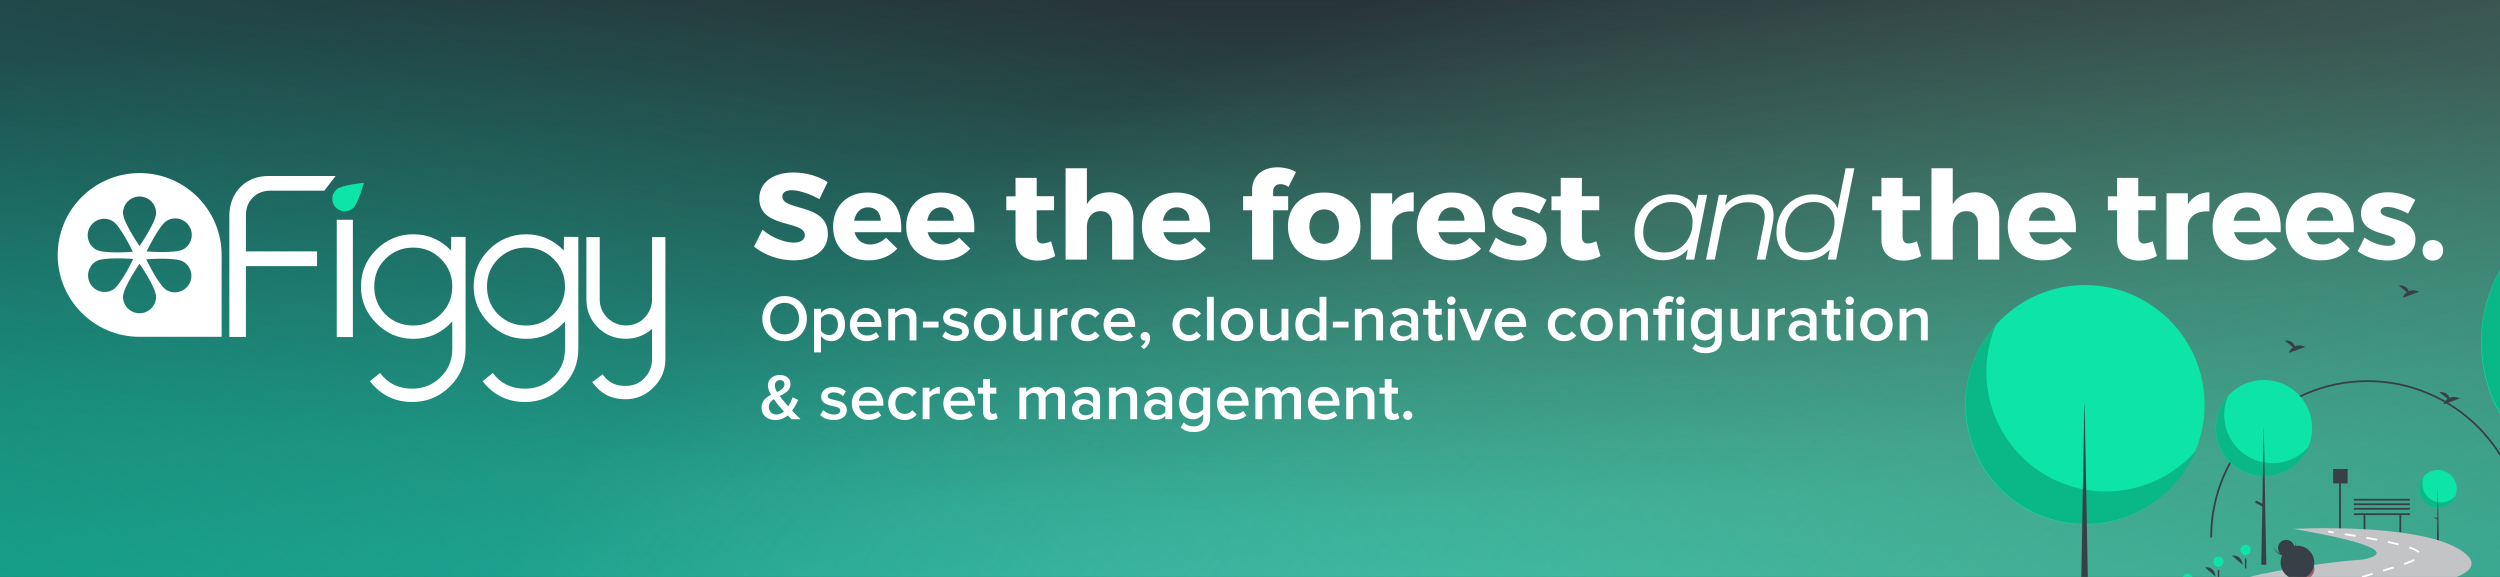 <svg width="1300" height="300" viewBox="0 0 1300 300" fill="none" xmlns="http://www.w3.org/2000/svg">
<rect x="0" y="0" width="1300" height="300" fill="#808080" stroke="none"/>
<g clip-path="url(#clip0)">
<rect width="1300" height="300" fill="white"/>
<g clip-path="url(#clip1)">
<path d="M1934.67 414.696H-635V-177.841H1934.67V414.696Z" fill="#282F35"/>
<path d="M1934.67 414.696H-635V-177.841H1934.67V414.696Z" fill="url(#paint0_radial)"/>
<path d="M1934.67 414.696H-635V-177.841H1934.67V414.696Z" fill="url(#paint1_radial)"/>
<path d="M1934.67 414.696H-635V-177.841H1934.67V414.696Z" fill="url(#paint2_radial)"/>
<path d="M1934.67 414.696H-635V-177.841H1934.67V414.696Z" fill="url(#paint3_radial)"/>
<path d="M1934.67 414.696H-635V-177.841H1934.67V414.696Z" fill="url(#paint4_radial)"/>
</g>
<g clip-path="url(#clip2)">
<path d="M1224.05 266.901H1253.18V267.841H1248.64V276.77H1247.7V267.841H1230V276.77H1229.06V267.841H1224.05V266.901Z" fill="#384047"/>
<path d="M1213.24 243.873H1220.76V251.392H1217.27V276.729H1216.33V251.392H1213.24V243.873Z" fill="#384047"/>
<path d="M1223.99 264.089H1253.13V265.029H1223.99V264.089Z" fill="#384047"/>
<path d="M1223.99 261.739H1253.13V262.679H1223.99V261.739Z" fill="#384047"/>
<path d="M1223.99 259.389H1253.13V260.329H1223.99V259.389Z" fill="#384047"/>
<path d="M1149.32 279.479H1150.26C1150.26 234.907 1186.52 198.646 1231.1 198.646C1275.67 198.646 1311.93 234.907 1311.93 279.479H1312.87C1312.87 234.389 1276.19 197.706 1231.1 197.706C1186 197.706 1149.32 234.389 1149.32 279.479Z" fill="#384047"/>
<path d="M1367.03 254.678C1324.59 254.678 1290.19 220.276 1290.19 177.839C1290.19 135.402 1324.59 101 1367.03 101C1409.47 101 1443.87 135.402 1443.87 177.839C1443.87 220.276 1409.47 254.678 1367.03 254.678Z" fill="#0DE5A8"/>
<path opacity="0.2" d="M1309.87 126.517C1302.71 143.282 1301.73 162.05 1307.13 179.467C1312.53 196.884 1323.94 211.814 1339.33 221.59C1354.72 231.366 1373.09 235.351 1391.15 232.832C1409.21 230.313 1425.78 221.455 1437.91 207.841C1433.53 218.084 1426.98 227.253 1418.7 234.712C1410.43 242.171 1400.63 247.742 1389.99 251.04C1379.35 254.337 1368.12 255.281 1357.08 253.808C1346.04 252.334 1335.45 248.477 1326.05 242.504C1316.64 236.532 1308.65 228.586 1302.62 219.218C1296.6 209.85 1292.68 199.284 1291.14 188.251C1289.6 177.218 1290.48 165.982 1293.71 155.322C1296.95 144.663 1302.46 134.834 1309.87 126.517V126.517Z" fill="black"/>
<path d="M1084.19 272.63C1049.84 272.63 1022 244.786 1022 210.439C1022 176.091 1049.84 148.247 1084.19 148.247C1118.54 148.247 1146.38 176.091 1146.38 210.439C1146.38 244.786 1118.54 272.63 1084.19 272.63Z" fill="#0DE5A8"/>
<path opacity="0.2" d="M1037.93 168.9C1032.13 182.469 1031.34 197.66 1035.71 211.756C1040.08 225.853 1049.31 237.937 1061.77 245.849C1074.23 253.762 1089.09 256.987 1103.71 254.948C1118.33 252.91 1131.74 245.74 1141.56 234.721C1138.01 243.012 1132.71 250.433 1126.01 256.47C1119.32 262.507 1111.39 267.016 1102.78 269.685C1094.16 272.354 1085.08 273.118 1076.14 271.925C1067.2 270.732 1058.63 267.611 1051.02 262.777C1043.41 257.943 1036.94 251.512 1032.06 243.93C1027.18 236.347 1024.01 227.795 1022.77 218.865C1021.52 209.936 1022.23 200.842 1024.85 192.214C1027.47 183.587 1031.93 175.631 1037.93 168.9V168.9Z" fill="black"/>
<path d="M1084.02 210.438H1083.85L1080.77 386.761H1087.27L1084.02 210.438Z" fill="#384047"/>
<path d="M1267.71 263.992C1262.31 263.992 1257.92 259.609 1257.92 254.202C1257.92 248.795 1262.31 244.412 1267.71 244.412C1273.12 244.412 1277.5 248.795 1277.5 254.202C1277.5 259.609 1273.12 263.992 1267.71 263.992Z" fill="#0DE5A8"/>
<path opacity="0.2" d="M1260.43 247.663C1259.52 249.799 1259.39 252.19 1260.08 254.409C1260.77 256.629 1262.22 258.531 1264.18 259.777C1266.14 261.022 1268.48 261.53 1270.78 261.209C1273.09 260.888 1275.2 259.759 1276.74 258.025C1276.19 259.33 1275.35 260.498 1274.3 261.448C1273.24 262.399 1271.99 263.109 1270.64 263.529C1269.28 263.949 1267.85 264.069 1266.44 263.881C1265.04 263.694 1263.69 263.202 1262.49 262.441C1261.29 261.68 1260.27 260.668 1259.51 259.474C1258.74 258.281 1258.24 256.934 1258.04 255.529C1257.85 254.123 1257.96 252.691 1258.37 251.333C1258.78 249.975 1259.49 248.723 1260.43 247.663V247.663Z" fill="black"/>
<path d="M1267.69 254.202H1267.66L1267.17 281.959H1268.2L1267.69 254.202Z" fill="#384047"/>
<path d="M1265.9 269.321L1266.13 268.893L1267.75 269.745L1267.52 270.173L1265.9 269.321Z" fill="#384047"/>
<path d="M1177.24 247.712C1163.4 247.712 1152.18 236.49 1152.18 222.647C1152.18 208.805 1163.4 197.583 1177.24 197.583C1191.09 197.583 1202.31 208.805 1202.31 222.647C1202.31 236.49 1191.09 247.712 1177.24 247.712Z" fill="#0DE5A8"/>
<path opacity="0.2" d="M1158.6 205.906C1156.26 211.375 1155.94 217.497 1157.71 223.178C1159.47 228.859 1163.19 233.73 1168.21 236.918C1173.23 240.107 1179.22 241.407 1185.11 240.585C1191 239.764 1196.41 236.874 1200.36 232.434C1198.94 235.775 1196.8 238.766 1194.1 241.199C1191.4 243.632 1188.21 245.449 1184.73 246.525C1181.26 247.6 1177.6 247.908 1174 247.428C1170.4 246.947 1166.94 245.689 1163.88 243.741C1160.81 241.792 1158.2 239.201 1156.24 236.145C1154.27 233.089 1152.99 229.642 1152.49 226.043C1151.99 222.445 1152.27 218.78 1153.33 215.303C1154.38 211.825 1156.18 208.619 1158.6 205.906V205.906Z" fill="black"/>
<path d="M1177.18 222.647H1177.11L1175.87 293.709H1178.48L1177.18 222.647Z" fill="#384047"/>
<path d="M1172.61 261.354L1173.19 260.257L1177.33 262.439L1176.75 263.535L1172.61 261.354Z" fill="#384047"/>
<path d="M1152.08 299.803C1152.08 299.803 1151.82 294.402 1146.54 295.03Z" fill="#384047"/>
<path d="M1153.58 294.663C1152.11 294.663 1150.93 293.479 1150.93 292.019C1150.93 290.558 1152.11 289.374 1153.58 289.374C1155.04 289.374 1156.22 290.558 1156.22 292.019C1156.22 293.479 1155.04 294.663 1153.58 294.663Z" fill="#0DE5A8"/>
<path d="M1153.26 296.472H1154.01V301.698H1153.26V296.472Z" fill="#384047"/>
<path d="M1137.6 303.593C1136.14 303.593 1134.95 302.409 1134.95 300.948C1134.95 299.487 1136.14 298.303 1137.6 298.303C1139.06 298.303 1140.24 299.487 1140.24 300.948C1140.24 302.409 1139.06 303.593 1137.6 303.593Z" fill="#0DE5A8"/>
<path d="M1166.18 293.694C1166.18 293.694 1165.92 288.293 1160.64 288.92Z" fill="#384047"/>
<path d="M1167.67 288.554C1166.21 288.554 1165.03 287.37 1165.03 285.909C1165.03 284.448 1166.21 283.264 1167.67 283.264C1169.14 283.264 1170.32 284.448 1170.32 285.909C1170.32 287.37 1169.14 288.554 1167.67 288.554Z" fill="#0DE5A8"/>
<path d="M1167.36 290.363H1168.1V295.588H1167.36V290.363Z" fill="#384047"/>
<path d="M1385.28 397.44C1385.28 397.44 1237.24 358.433 1238.65 318.486C1241.24 307.442 1259.1 304.622 1259.1 304.622C1259.1 304.622 1301.39 298.983 1278.37 285.354C1255.34 271.725 1192.36 275.015 1192.36 275.015C1192.36 275.015 1257.22 285.354 1228.55 290.994C1205.52 292.403 1175.91 298.513 1175.91 298.513C1175.91 298.513 1115.76 311.202 1107.3 342.22C1098.84 373.237 1105.89 397.205 1105.89 397.205L1385.28 397.44Z" fill="#C2C4C6"/>
<path d="M1217.13 392.509L1217.71 391.75C1216.17 390.585 1214.65 389.413 1213.2 388.266L1212.61 389.013C1214.07 390.164 1215.59 391.34 1217.13 392.509ZM1208.17 385.414L1208.78 384.681C1207.29 383.444 1205.83 382.2 1204.45 380.985L1203.82 381.701C1205.21 382.921 1206.67 384.171 1208.17 385.414V385.414ZM1199.58 377.857L1200.23 377.162C1198.81 375.829 1197.44 374.494 1196.16 373.194L1195.48 373.863C1196.77 375.171 1198.15 376.515 1199.58 377.857V377.857ZM1191.55 369.694L1192.26 369.058C1190.96 367.603 1189.72 366.146 1188.59 364.728L1187.85 365.321C1188.99 366.754 1190.23 368.225 1191.55 369.694V369.694ZM1184.43 360.709L1185.22 360.172C1184.11 358.55 1183.11 356.93 1182.25 355.358L1181.41 355.817C1182.29 357.415 1183.31 359.061 1184.43 360.709ZM1178.96 350.607L1179.84 350.259C1179.15 348.516 1178.61 346.717 1178.22 344.882L1177.29 345.074C1177.69 346.962 1178.24 348.813 1178.96 350.607V350.607ZM1177.68 339.322C1177.71 337.471 1177.97 335.63 1178.45 333.842L1177.53 333.594C1177.03 335.458 1176.76 337.376 1176.73 339.306L1177.68 339.322ZM1180.53 328.701C1181.44 327.067 1182.5 325.526 1183.7 324.099L1182.97 323.488C1181.73 324.963 1180.63 326.555 1179.7 328.243L1180.53 328.701ZM1187.64 320.079C1189.05 318.833 1190.54 317.664 1192.08 316.58L1191.53 315.802C1189.96 316.907 1188.45 318.097 1187.01 319.367L1187.64 320.079ZM1196.85 313.515C1198.41 312.599 1200.09 311.685 1201.85 310.799L1201.42 309.949C1199.64 310.844 1197.95 311.768 1196.37 312.694L1196.85 313.515ZM1206.99 308.365C1208.65 307.628 1210.42 306.887 1212.24 306.161L1211.89 305.276C1210.05 306.006 1208.28 306.753 1206.61 307.494L1206.99 308.365ZM1217.58 304.136C1219.28 303.521 1221.09 302.89 1222.98 302.259L1222.67 301.356C1220.79 301.989 1218.96 302.623 1217.26 303.241L1217.58 304.136ZM1228.41 300.495C1230.07 299.971 1231.86 299.42 1233.87 298.81L1233.6 297.898C1231.58 298.51 1229.79 299.062 1228.12 299.586L1228.41 300.495ZM1239.35 297.165C1241.28 296.588 1243.12 296.038 1244.84 295.508L1244.56 294.598C1242.84 295.127 1241 295.677 1239.08 296.252L1239.35 297.165ZM1250.3 293.742C1252.13 293.137 1253.92 292.416 1255.66 291.583L1255.23 290.732C1253.53 291.546 1251.78 292.251 1249.99 292.841L1250.3 293.742ZM1257.49 287.498L1258.17 286.831C1257.3 285.948 1255.58 285.085 1252.92 284.191L1252.62 285.095C1255.1 285.927 1256.74 286.737 1257.49 287.498L1257.49 287.498ZM1247.17 283.543L1247.4 282.619C1245.75 282.208 1243.87 281.779 1241.82 281.343L1241.62 282.275C1243.66 282.708 1245.53 283.135 1247.17 283.543V283.543ZM1236.04 281.153L1236.22 280.217C1234.46 279.882 1232.57 279.535 1230.6 279.185L1230.43 280.123C1232.4 280.472 1234.29 280.818 1236.04 281.153V281.153ZM1224.81 279.155L1224.97 278.216C1223.18 277.915 1221.3 277.607 1219.34 277.293L1219.19 278.233C1221.15 278.547 1223.02 278.855 1224.81 279.155Z" fill="white"/>
<path d="M1213.44 277.329L1213.59 276.388C1212.66 276.245 1211.72 276.1 1210.76 275.954L1210.62 276.895C1211.58 277.041 1212.52 277.186 1213.44 277.329Z" fill="white"/>
<path d="M1192.36 180.585L1188.04 177.125C1191.4 176.754 1192.78 178.587 1193.34 180.038C1195.97 178.948 1198.83 180.377 1198.83 180.377L1190.17 183.519C1190.61 182.353 1191.37 181.335 1192.36 180.585V180.585Z" fill="#384047"/>
<path d="M1272.73 207.373L1268.4 203.913C1271.76 203.542 1273.14 205.375 1273.71 206.826C1276.33 205.736 1279.19 207.165 1279.19 207.165L1270.54 210.307C1270.97 209.141 1271.73 208.123 1272.73 207.373V207.373Z" fill="#384047"/>
<path d="M1251.58 151.918L1247.25 148.457C1250.61 148.087 1251.99 149.92 1252.56 151.37C1255.19 150.28 1258.04 151.709 1258.04 151.709L1249.39 154.852C1249.82 153.685 1250.58 152.667 1251.58 151.918Z" fill="#384047"/>
<path d="M1198.09 301.197C1195.1 301.197 1192.68 298.774 1192.68 295.785C1192.68 292.795 1195.1 290.372 1198.09 290.372C1201.08 290.372 1203.51 292.795 1203.51 295.785C1203.51 298.774 1201.08 301.197 1198.09 301.197Z" fill="#9E616A"/>
<path d="M1199.34 298.699C1199.34 298.699 1199.97 305.569 1200.8 306.194C1201.63 306.818 1192.06 305.777 1192.06 305.777C1192.06 305.777 1195.39 300.781 1194.76 299.116C1194.14 297.45 1199.34 298.699 1199.34 298.699Z" fill="#9E616A"/>
<path d="M1194.66 301.266C1189.83 301.266 1185.92 297.351 1185.92 292.522C1185.92 287.693 1189.83 283.779 1194.66 283.779C1199.49 283.779 1203.4 287.693 1203.4 292.522C1203.4 297.351 1199.49 301.266 1194.66 301.266Z" fill="#384047"/>
<path d="M1189.2 288.145C1190.67 287.799 1191.96 286.899 1192.78 285.631C1193.61 284.364 1193.92 282.827 1193.64 281.339C1193.67 281.428 1193.69 281.518 1193.71 281.61C1194.07 283.13 1193.81 284.73 1192.99 286.057C1192.16 287.384 1190.85 288.331 1189.33 288.688C1187.81 289.045 1186.21 288.784 1184.88 287.962C1183.55 287.14 1182.6 285.825 1182.25 284.305C1182.22 284.213 1182.21 284.122 1182.19 284.03C1182.61 285.485 1183.57 286.725 1184.87 287.491C1186.18 288.257 1187.73 288.491 1189.2 288.145V288.145Z" fill="#384047"/>
<path d="M1188.84 289.284C1186.48 289.284 1184.56 287.369 1184.56 285.006C1184.56 282.642 1186.48 280.727 1188.84 280.727C1191.21 280.727 1193.12 282.642 1193.12 285.006C1193.12 287.369 1191.21 289.284 1188.84 289.284Z" fill="#384047"/>
</g>
<g clip-path="url(#clip3)">
<path fill-rule="evenodd" clip-rule="evenodd" d="M30 132.573C30 109.061 49.084 90 72.597 90C96.135 90 115.24 109.082 115.24 132.62V175.147H72.573C49.061 175.147 30 156.086 30 132.573ZM63.971 154.316C63.971 149.573 72.566 137.144 72.566 137.144C72.566 137.144 81.161 149.573 81.161 154.316C81.161 159.058 77.312 162.901 72.566 162.901C67.82 162.901 63.971 159.058 63.971 154.316ZM72.566 127.945C72.566 127.945 63.971 115.516 63.971 110.774C63.971 106.031 67.82 102.188 72.566 102.188C77.312 102.188 81.161 106.031 81.161 110.774C81.161 115.516 72.566 127.945 72.566 127.945ZM86.638 150.865C82.526 148.494 76.048 134.844 76.048 134.844C76.048 134.844 91.121 133.623 95.233 135.994C99.344 138.366 100.752 143.617 98.379 147.723C96.006 151.828 90.749 153.236 86.638 150.865ZM69.084 130.935C69.084 130.935 54.011 132.155 49.899 129.784C45.788 127.413 44.38 122.162 46.753 118.056C49.126 113.95 54.383 112.542 58.494 114.913C62.606 117.285 69.084 130.935 69.084 130.935ZM95.425 129.595C91.314 131.966 76.241 130.745 76.241 130.745C76.241 130.745 82.719 117.095 86.83 114.724C90.942 112.353 96.198 113.761 98.572 117.867C100.945 121.973 99.537 127.224 95.425 129.595ZM69.277 134.655C69.277 134.655 62.798 148.305 58.687 150.676C54.576 153.047 49.319 151.639 46.946 147.534C44.573 143.428 45.98 138.176 50.092 135.805C54.203 133.434 69.277 134.655 69.277 134.655Z" fill="white"/>
<path d="M307.951 198.679L313.368 194.651C316.056 198.679 319.962 200.692 325.085 200.692C329.285 200.692 332.645 199.308 335.165 196.539C337.769 193.771 339.071 190.498 339.071 186.723V170.991C335.207 174.431 330.671 176.151 325.463 176.151C319.668 176.151 314.796 174.179 310.848 170.236C306.901 166.292 304.927 161.426 304.927 155.637V123.292H311.856V155.637C311.856 159.412 313.2 162.643 315.888 165.328C318.66 167.929 321.852 169.229 325.463 169.229C329.411 169.229 332.645 167.887 335.165 165.202C337.769 162.433 339.071 159.245 339.071 155.637V123.292H346V186.723C346 192.512 343.942 197.42 339.826 201.448C335.795 205.559 330.881 207.614 325.085 207.614C317.862 207.614 312.15 204.636 307.951 198.679Z" fill="white"/>
<path d="M197.639 193.941C201.67 199.395 207.256 202.121 214.396 202.121C220.107 202.121 224.979 200.15 229.011 196.206C233.126 192.347 235.184 187.397 235.184 181.356V167.134C229.725 173.175 222.963 176.196 214.9 176.196C207.508 176.196 201.124 173.511 195.749 168.141C190.373 162.771 187.685 156.395 187.685 149.011C187.685 141.46 190.373 135.041 195.749 129.755C201.124 124.47 207.508 121.827 214.9 121.827C222.397 121.827 228.843 124.531 234.239 129.939C234.345 130.045 234.45 130.151 234.554 130.259L234.643 123.168L242.114 123.211V181.356C242.114 189.075 239.384 195.619 233.924 200.989C228.465 206.359 221.955 209.043 214.396 209.043C205.324 209.043 197.975 205.436 192.347 198.22L197.639 193.941ZM214.9 128.749C209.188 128.749 204.358 130.72 200.41 134.664C196.547 138.523 194.615 143.306 194.615 149.011C194.615 154.716 196.547 159.541 200.41 163.484C204.358 167.344 209.188 169.274 214.9 169.274C220.527 169.274 225.315 167.302 229.263 163.358C233.21 159.415 235.184 154.633 235.184 149.011C235.184 143.39 233.21 138.607 229.263 134.664C225.315 130.72 220.527 128.749 214.9 128.749Z" fill="white"/>
<path d="M256.259 193.941C260.291 199.395 265.877 202.121 273.016 202.121C278.728 202.121 283.599 200.15 287.631 196.206C291.747 192.347 293.805 187.397 293.805 181.356V167.134C288.345 173.175 281.584 176.196 273.52 176.196C266.129 176.196 259.745 173.511 254.369 168.141C248.994 162.771 246.306 156.395 246.306 149.011C246.306 141.46 248.994 135.041 254.369 129.755C259.745 124.47 266.129 121.827 273.52 121.827C281.017 121.827 287.464 124.531 292.86 129.939C292.965 130.045 293.07 130.151 293.175 130.259L293.264 123.168L300.734 123.211V181.356C300.734 189.075 298.005 195.619 292.545 200.989C287.085 206.359 280.576 209.043 273.016 209.043C263.945 209.043 256.595 205.436 250.968 198.22L256.259 193.941ZM273.52 128.749C267.808 128.749 262.979 130.72 259.031 134.664C255.167 138.523 253.235 143.306 253.235 149.011C253.235 154.716 255.167 159.541 259.031 163.484C262.979 167.344 267.808 169.274 273.52 169.274C279.148 169.274 283.935 167.302 287.883 163.358C291.831 159.415 293.805 154.633 293.805 149.011C293.805 143.39 291.831 138.607 287.883 134.664C283.935 130.72 279.148 128.749 273.52 128.749Z" fill="white"/>
<path d="M119.262 175.202V111.954C119.342 107.968 120.22 104.461 121.895 101.432C123.651 98.324 126.045 95.893 129.077 94.139C132.189 92.385 135.78 91.509 139.849 91.509H174.547L168.616 99.161H140.687C136.777 99.161 133.665 100.396 131.351 102.867C129.037 105.258 127.88 108.287 127.88 111.954V130.725H164.865V138.377H127.88V175.202H119.262Z" fill="white"/>
<path d="M175.102 98.427C177.85 96.123 189.23 95.055 189.23 95.055C189.23 95.055 186.201 106.064 183.453 108.368C180.704 110.672 176.607 110.313 174.301 107.569C171.995 104.824 172.353 100.73 175.102 98.427Z" fill="#0DE5A8"/>
<path d="M175.115 175.265V114.289H183.493V175.265H175.115Z" fill="white"/>
</g>
<path d="M407.988 177.408C414.788 177.408 419.582 172.444 419.582 165.678C419.582 158.912 414.788 153.948 407.988 153.948C401.188 153.948 396.394 158.912 396.394 165.678C396.394 172.444 401.188 177.408 407.988 177.408ZM407.988 173.872C403.398 173.872 400.474 170.336 400.474 165.678C400.474 160.986 403.398 157.484 407.988 157.484C412.544 157.484 415.502 160.986 415.502 165.678C415.502 170.336 412.544 173.872 407.988 173.872ZM432.15 177.408C436.4 177.408 439.426 174.178 439.426 168.772C439.426 163.366 436.4 160.17 432.15 160.17C430.008 160.17 428.104 161.19 426.88 162.822V160.578H423.31V183.256H426.88V174.722C428.206 176.49 430.076 177.408 432.15 177.408ZM431.096 174.246C429.43 174.246 427.662 173.226 426.88 172.036V165.542C427.662 164.318 429.43 163.332 431.096 163.332C433.918 163.332 435.72 165.61 435.72 168.772C435.72 171.968 433.918 174.246 431.096 174.246ZM450.548 177.408C453.166 177.408 455.58 176.592 457.212 175.028L455.58 172.682C454.424 173.838 452.52 174.484 450.922 174.484C447.828 174.484 445.958 172.444 445.686 169.962H458.368V169.112C458.368 163.944 455.206 160.17 450.276 160.17C445.414 160.17 441.946 164.012 441.946 168.772C441.946 173.974 445.618 177.408 450.548 177.408ZM454.9 167.446H445.652C445.822 165.44 447.216 163.094 450.276 163.094C453.506 163.094 454.832 165.508 454.9 167.446ZM476.546 177V165.44C476.546 162.074 474.778 160.17 471.242 160.17C468.658 160.17 466.55 161.53 465.462 162.822V160.578H461.892V177H465.462V165.542C466.278 164.42 467.842 163.332 469.678 163.332C471.684 163.332 472.976 164.182 472.976 166.732V177H476.546ZM488.051 170.302V167.242H479.891V170.302H488.051ZM496.986 177.408C501.406 177.408 503.82 175.198 503.82 172.308C503.82 165.78 493.892 167.956 493.892 165.032C493.892 163.876 495.082 163.026 496.952 163.026C498.992 163.026 500.828 163.876 501.814 164.998L503.31 162.482C501.814 161.156 499.706 160.17 496.918 160.17C492.77 160.17 490.458 162.482 490.458 165.168C490.458 171.458 500.386 169.146 500.386 172.376C500.386 173.668 499.298 174.586 497.156 174.586C495.014 174.586 492.736 173.464 491.58 172.274L489.948 174.858C491.648 176.524 494.198 177.408 496.986 177.408ZM514.826 177.408C520.096 177.408 523.292 173.498 523.292 168.772C523.292 164.08 520.096 160.17 514.826 160.17C509.624 160.17 506.394 164.08 506.394 168.772C506.394 173.498 509.624 177.408 514.826 177.408ZM514.826 174.246C511.8 174.246 510.1 171.696 510.1 168.772C510.1 165.882 511.8 163.332 514.826 163.332C517.886 163.332 519.586 165.882 519.586 168.772C519.586 171.696 517.886 174.246 514.826 174.246ZM541.558 177V160.578H537.988V172.104C537.138 173.226 535.574 174.246 533.772 174.246C531.766 174.246 530.474 173.464 530.474 170.914V160.578H526.904V172.206C526.904 175.572 528.638 177.408 532.174 177.408C534.758 177.408 536.798 176.15 537.988 174.824V177H541.558ZM549.765 177V165.814C550.479 164.658 552.485 163.638 553.981 163.638C554.423 163.638 554.797 163.672 555.103 163.74V160.204C552.961 160.204 550.989 161.428 549.765 162.992V160.578H546.195V177H549.765ZM565.462 177.408C568.658 177.408 570.596 176.048 571.752 174.484L569.406 172.308C568.488 173.566 567.23 174.246 565.632 174.246C562.64 174.246 560.668 171.968 560.668 168.772C560.668 165.576 562.64 163.332 565.632 163.332C567.23 163.332 568.488 163.978 569.406 165.27L571.752 163.094C570.596 161.53 568.658 160.17 565.462 160.17C560.464 160.17 556.962 163.808 556.962 168.772C556.962 173.77 560.464 177.408 565.462 177.408ZM582.464 177.408C585.082 177.408 587.496 176.592 589.128 175.028L587.496 172.682C586.34 173.838 584.436 174.484 582.838 174.484C579.744 174.484 577.874 172.444 577.602 169.962H590.284V169.112C590.284 163.944 587.122 160.17 582.192 160.17C577.33 160.17 573.862 164.012 573.862 168.772C573.862 173.974 577.534 177.408 582.464 177.408ZM586.816 167.446H577.568C577.738 165.44 579.132 163.094 582.192 163.094C585.422 163.094 586.748 165.508 586.816 167.446ZM598.062 175.708C598.062 173.736 596.804 172.614 595.41 172.614C594.152 172.614 593.098 173.668 593.098 174.96C593.098 176.218 593.982 177.102 595.138 177.102C595.342 177.102 595.614 177.034 595.716 177C595.478 178.156 594.356 179.55 593.268 180.196L594.866 181.522C596.736 180.196 598.062 178.054 598.062 175.708ZM618.188 177.408C621.384 177.408 623.322 176.048 624.478 174.484L622.132 172.308C621.214 173.566 619.956 174.246 618.358 174.246C615.366 174.246 613.394 171.968 613.394 168.772C613.394 165.576 615.366 163.332 618.358 163.332C619.956 163.332 621.214 163.978 622.132 165.27L624.478 163.094C623.322 161.53 621.384 160.17 618.188 160.17C613.19 160.17 609.688 163.808 609.688 168.772C609.688 173.77 613.19 177.408 618.188 177.408ZM631.179 177V154.322H627.609V177H631.179ZM643.222 177.408C648.492 177.408 651.688 173.498 651.688 168.772C651.688 164.08 648.492 160.17 643.222 160.17C638.02 160.17 634.79 164.08 634.79 168.772C634.79 173.498 638.02 177.408 643.222 177.408ZM643.222 174.246C640.196 174.246 638.496 171.696 638.496 168.772C638.496 165.882 640.196 163.332 643.222 163.332C646.282 163.332 647.982 165.882 647.982 168.772C647.982 171.696 646.282 174.246 643.222 174.246ZM669.954 177V160.578H666.384V172.104C665.534 173.226 663.97 174.246 662.168 174.246C660.162 174.246 658.87 173.464 658.87 170.914V160.578H655.3V172.206C655.3 175.572 657.034 177.408 660.57 177.408C663.154 177.408 665.194 176.15 666.384 174.824V177H669.954ZM689.721 177V154.322H686.151V162.856C684.825 161.122 682.921 160.17 680.881 160.17C676.631 160.17 673.571 163.502 673.571 168.806C673.571 174.212 676.665 177.408 680.881 177.408C682.989 177.408 684.893 176.388 686.151 174.756V177H689.721ZM681.901 174.246C679.079 174.246 677.277 171.968 677.277 168.806C677.277 165.61 679.079 163.332 681.901 163.332C683.601 163.332 685.335 164.318 686.151 165.542V172.07C685.335 173.294 683.601 174.246 681.901 174.246ZM701.215 170.302V167.242H693.055V170.302H701.215ZM719.195 177V165.44C719.195 162.074 717.427 160.17 713.891 160.17C711.307 160.17 709.199 161.53 708.111 162.822V160.578H704.541V177H708.111V165.542C708.927 164.42 710.491 163.332 712.327 163.332C714.333 163.332 715.625 164.182 715.625 166.732V177H719.195ZM737.432 177V166.12C737.432 161.7 734.236 160.17 730.598 160.17C727.98 160.17 725.6 161.02 723.696 162.822L725.158 165.304C726.586 163.91 728.184 163.23 730.02 163.23C732.298 163.23 733.862 164.386 733.862 166.29V168.738C732.672 167.344 730.768 166.63 728.558 166.63C725.872 166.63 722.846 168.194 722.846 171.968C722.846 175.606 725.872 177.408 728.558 177.408C730.734 177.408 732.638 176.626 733.862 175.232V177H737.432ZM729.952 174.96C727.946 174.96 726.45 173.804 726.45 172.036C726.45 170.234 727.946 169.078 729.952 169.078C731.516 169.078 733.046 169.656 733.862 170.778V173.26C733.046 174.382 731.516 174.96 729.952 174.96ZM746.99 177.408C748.656 177.408 749.71 176.966 750.356 176.354L749.506 173.668C749.234 173.974 748.588 174.246 747.908 174.246C746.888 174.246 746.344 173.43 746.344 172.308V163.706H749.676V160.578H746.344V156.09H742.774V160.578H740.054V163.706H742.774V173.192C742.774 175.912 744.236 177.408 746.99 177.408ZM754.685 158.572C755.909 158.572 756.895 157.586 756.895 156.362C756.895 155.138 755.909 154.152 754.685 154.152C753.495 154.152 752.475 155.138 752.475 156.362C752.475 157.586 753.495 158.572 754.685 158.572ZM756.487 177V160.578H752.917V177H756.487ZM769.279 177L775.977 160.578H772.135L767.341 172.886L762.547 160.578H758.739L765.437 177H769.279ZM785.8 177.408C788.418 177.408 790.832 176.592 792.464 175.028L790.832 172.682C789.676 173.838 787.772 174.484 786.174 174.484C783.08 174.484 781.21 172.444 780.938 169.962H793.62V169.112C793.62 163.944 790.458 160.17 785.528 160.17C780.666 160.17 777.198 164.012 777.198 168.772C777.198 173.974 780.87 177.408 785.8 177.408ZM790.152 167.446H780.904C781.074 165.44 782.468 163.094 785.528 163.094C788.758 163.094 790.084 165.508 790.152 167.446ZM813.356 177.408C816.552 177.408 818.49 176.048 819.646 174.484L817.3 172.308C816.382 173.566 815.124 174.246 813.526 174.246C810.534 174.246 808.562 171.968 808.562 168.772C808.562 165.576 810.534 163.332 813.526 163.332C815.124 163.332 816.382 163.978 817.3 165.27L819.646 163.094C818.49 161.53 816.552 160.17 813.356 160.17C808.358 160.17 804.856 163.808 804.856 168.772C804.856 173.77 808.358 177.408 813.356 177.408ZM830.189 177.408C835.459 177.408 838.655 173.498 838.655 168.772C838.655 164.08 835.459 160.17 830.189 160.17C824.987 160.17 821.757 164.08 821.757 168.772C821.757 173.498 824.987 177.408 830.189 177.408ZM830.189 174.246C827.163 174.246 825.463 171.696 825.463 168.772C825.463 165.882 827.163 163.332 830.189 163.332C833.249 163.332 834.949 165.882 834.949 168.772C834.949 171.696 833.249 174.246 830.189 174.246ZM856.921 177V165.44C856.921 162.074 855.153 160.17 851.617 160.17C849.033 160.17 846.925 161.53 845.837 162.822V160.578H842.267V177H845.837V165.542C846.653 164.42 848.217 163.332 850.053 163.332C852.059 163.332 853.351 164.182 853.351 166.732V177H856.921ZM865.978 177V163.706H869.31V160.578H865.978V159.66C865.978 157.824 866.862 156.906 868.256 156.906C868.868 156.906 869.344 157.042 869.684 157.28L870.466 154.628C869.752 154.22 868.732 153.982 867.61 153.982C864.584 153.982 862.408 155.988 862.408 159.66V160.578H859.688V163.706H862.408V177H865.978ZM873.798 158.572C875.022 158.572 876.008 157.586 876.008 156.362C876.008 155.138 875.022 154.152 873.798 154.152C872.608 154.152 871.588 155.138 871.588 156.362C871.588 157.586 872.608 158.572 873.798 158.572ZM875.6 177V160.578H872.03V177H875.6ZM886.882 183.664C890.928 183.664 895.314 182.066 895.314 176.15V160.578H891.744V162.856C890.418 161.122 888.548 160.17 886.474 160.17C882.258 160.17 879.198 163.298 879.198 168.602C879.198 174.008 882.292 177.034 886.474 177.034C888.616 177.034 890.486 175.946 891.744 174.314V176.286C891.744 179.652 889.228 180.74 886.882 180.74C884.706 180.74 883.006 180.162 881.68 178.632L880.014 181.216C882.02 183.052 884.094 183.664 886.882 183.664ZM887.528 173.872C884.706 173.872 882.904 171.764 882.904 168.602C882.904 165.44 884.706 163.332 887.528 163.332C889.194 163.332 890.962 164.318 891.744 165.542V171.662C890.962 172.886 889.194 173.872 887.528 173.872ZM914.595 177V160.578H911.025V172.104C910.175 173.226 908.611 174.246 906.809 174.246C904.803 174.246 903.511 173.464 903.511 170.914V160.578H899.941V172.206C899.941 175.572 901.675 177.408 905.211 177.408C907.795 177.408 909.835 176.15 911.025 174.824V177H914.595ZM922.802 177V165.814C923.516 164.658 925.522 163.638 927.018 163.638C927.46 163.638 927.834 163.672 928.14 163.74V160.204C925.998 160.204 924.026 161.428 922.802 162.992V160.578H919.232V177H922.802ZM944.619 177V166.12C944.619 161.7 941.423 160.17 937.785 160.17C935.167 160.17 932.787 161.02 930.883 162.822L932.345 165.304C933.773 163.91 935.371 163.23 937.207 163.23C939.485 163.23 941.049 164.386 941.049 166.29V168.738C939.859 167.344 937.955 166.63 935.745 166.63C933.059 166.63 930.033 168.194 930.033 171.968C930.033 175.606 933.059 177.408 935.745 177.408C937.921 177.408 939.825 176.626 941.049 175.232V177H944.619ZM937.139 174.96C935.133 174.96 933.637 173.804 933.637 172.036C933.637 170.234 935.133 169.078 937.139 169.078C938.703 169.078 940.233 169.656 941.049 170.778V173.26C940.233 174.382 938.703 174.96 937.139 174.96ZM954.178 177.408C955.844 177.408 956.898 176.966 957.544 176.354L956.694 173.668C956.422 173.974 955.776 174.246 955.096 174.246C954.076 174.246 953.532 173.43 953.532 172.308V163.706H956.864V160.578H953.532V156.09H949.962V160.578H947.242V163.706H949.962V173.192C949.962 175.912 951.424 177.408 954.178 177.408ZM961.873 158.572C963.097 158.572 964.083 157.586 964.083 156.362C964.083 155.138 963.097 154.152 961.873 154.152C960.683 154.152 959.663 155.138 959.663 156.362C959.663 157.586 960.683 158.572 961.873 158.572ZM963.675 177V160.578H960.105V177H963.675ZM975.718 177.408C980.988 177.408 984.184 173.498 984.184 168.772C984.184 164.08 980.988 160.17 975.718 160.17C970.516 160.17 967.286 164.08 967.286 168.772C967.286 173.498 970.516 177.408 975.718 177.408ZM975.718 174.246C972.692 174.246 970.992 171.696 970.992 168.772C970.992 165.882 972.692 163.332 975.718 163.332C978.778 163.332 980.478 165.882 980.478 168.772C980.478 171.696 978.778 174.246 975.718 174.246ZM1002.45 177V165.44C1002.45 162.074 1000.68 160.17 997.146 160.17C994.562 160.17 992.454 161.53 991.366 162.822V160.578H987.796V177H991.366V165.542C992.182 164.42 993.746 163.332 995.582 163.332C997.588 163.332 998.88 164.182 998.88 166.732V177H1002.45ZM416.318 218C414.686 216.436 413.258 215.008 411.898 213.546C413.224 211.778 414.244 209.738 415.06 207.936L412.136 206.61C411.728 207.936 410.946 209.704 409.892 211.336C409.144 210.52 408.396 209.636 407.648 208.718C407.002 207.97 406.186 206.984 405.404 205.93C408.226 204.57 411.082 203.074 411.082 199.64C411.082 196.682 408.566 194.982 405.472 194.982C401.936 194.982 399.318 197.294 399.318 200.354C399.318 201.918 399.964 203.618 400.916 205.318C398.332 206.678 395.986 208.48 395.986 211.948C395.986 216.266 399.25 218.408 403.296 218.408C405.846 218.408 407.954 217.456 409.654 216.028C410.402 216.81 411.116 217.524 411.66 218H416.318ZM403.738 215.552C401.664 215.552 399.794 214.124 399.794 211.642C399.794 209.772 400.848 208.548 402.344 207.562C403.16 208.718 404.044 209.84 404.86 210.826C405.472 211.574 406.526 212.73 407.648 213.954C406.526 214.906 405.2 215.552 403.738 215.552ZM402.922 200.422C402.922 198.79 404.112 197.634 405.642 197.634C406.934 197.634 407.92 198.416 407.92 199.81C407.92 201.748 406.186 202.836 404.044 203.856C403.364 202.666 402.922 201.442 402.922 200.422ZM433.535 218.408C437.955 218.408 440.369 216.198 440.369 213.308C440.369 206.78 430.441 208.956 430.441 206.032C430.441 204.876 431.631 204.026 433.501 204.026C435.541 204.026 437.377 204.876 438.363 205.998L439.859 203.482C438.363 202.156 436.255 201.17 433.467 201.17C429.319 201.17 427.007 203.482 427.007 206.168C427.007 212.458 436.935 210.146 436.935 213.376C436.935 214.668 435.847 215.586 433.705 215.586C431.563 215.586 429.285 214.464 428.129 213.274L426.497 215.858C428.197 217.524 430.747 218.408 433.535 218.408ZM451.544 218.408C454.162 218.408 456.576 217.592 458.208 216.028L456.576 213.682C455.42 214.838 453.516 215.484 451.918 215.484C448.824 215.484 446.954 213.444 446.682 210.962H459.364V210.112C459.364 204.944 456.202 201.17 451.272 201.17C446.41 201.17 442.942 205.012 442.942 209.772C442.942 214.974 446.614 218.408 451.544 218.408ZM455.896 208.446H446.648C446.818 206.44 448.212 204.094 451.272 204.094C454.502 204.094 455.828 206.508 455.896 208.446ZM470.368 218.408C473.564 218.408 475.502 217.048 476.658 215.484L474.312 213.308C473.394 214.566 472.136 215.246 470.538 215.246C467.546 215.246 465.574 212.968 465.574 209.772C465.574 206.576 467.546 204.332 470.538 204.332C472.136 204.332 473.394 204.978 474.312 206.27L476.658 204.094C475.502 202.53 473.564 201.17 470.368 201.17C465.37 201.17 461.868 204.808 461.868 209.772C461.868 214.77 465.37 218.408 470.368 218.408ZM483.359 218V206.814C484.073 205.658 486.079 204.638 487.575 204.638C488.017 204.638 488.391 204.672 488.697 204.74V201.204C486.555 201.204 484.583 202.428 483.359 203.992V201.578H479.789V218H483.359ZM499.158 218.408C501.776 218.408 504.19 217.592 505.822 216.028L504.19 213.682C503.034 214.838 501.13 215.484 499.532 215.484C496.438 215.484 494.568 213.444 494.296 210.962H506.978V210.112C506.978 204.944 503.816 201.17 498.886 201.17C494.024 201.17 490.556 205.012 490.556 209.772C490.556 214.974 494.228 218.408 499.158 218.408ZM503.51 208.446H494.262C494.432 206.44 495.826 204.094 498.886 204.094C502.116 204.094 503.442 206.508 503.51 208.446ZM515.431 218.408C517.097 218.408 518.151 217.966 518.797 217.354L517.947 214.668C517.675 214.974 517.029 215.246 516.349 215.246C515.329 215.246 514.785 214.43 514.785 213.308V204.706H518.117V201.578H514.785V197.09H511.215V201.578H508.495V204.706H511.215V214.192C511.215 216.912 512.677 218.408 515.431 218.408ZM553.789 218V206.134C553.789 202.802 552.089 201.17 549.063 201.17C546.615 201.17 544.439 202.7 543.487 204.196C542.943 202.394 541.447 201.17 538.999 201.17C536.517 201.17 534.341 202.802 533.661 203.822V201.578H530.091V218H533.661V206.542C534.409 205.454 535.871 204.332 537.435 204.332C539.373 204.332 540.155 205.522 540.155 207.29V218H543.725V206.508C544.439 205.454 545.935 204.332 547.533 204.332C549.437 204.332 550.219 205.522 550.219 207.29V218H553.789ZM572.014 218V207.12C572.014 202.7 568.818 201.17 565.18 201.17C562.562 201.17 560.182 202.02 558.278 203.822L559.74 206.304C561.168 204.91 562.766 204.23 564.602 204.23C566.88 204.23 568.444 205.386 568.444 207.29V209.738C567.254 208.344 565.35 207.63 563.14 207.63C560.454 207.63 557.428 209.194 557.428 212.968C557.428 216.606 560.454 218.408 563.14 218.408C565.316 218.408 567.22 217.626 568.444 216.232V218H572.014ZM564.534 215.96C562.528 215.96 561.032 214.804 561.032 213.036C561.032 211.234 562.528 210.078 564.534 210.078C566.098 210.078 567.628 210.656 568.444 211.778V214.26C567.628 215.382 566.098 215.96 564.534 215.96ZM591.296 218V206.44C591.296 203.074 589.528 201.17 585.992 201.17C583.408 201.17 581.3 202.53 580.212 203.822V201.578H576.642V218H580.212V206.542C581.028 205.42 582.592 204.332 584.428 204.332C586.434 204.332 587.726 205.182 587.726 207.732V218H591.296ZM609.533 218V207.12C609.533 202.7 606.337 201.17 602.699 201.17C600.081 201.17 597.701 202.02 595.797 203.822L597.259 206.304C598.687 204.91 600.285 204.23 602.121 204.23C604.399 204.23 605.963 205.386 605.963 207.29V209.738C604.773 208.344 602.869 207.63 600.659 207.63C597.973 207.63 594.947 209.194 594.947 212.968C594.947 216.606 597.973 218.408 600.659 218.408C602.835 218.408 604.739 217.626 605.963 216.232V218H609.533ZM602.053 215.96C600.047 215.96 598.551 214.804 598.551 213.036C598.551 211.234 600.047 210.078 602.053 210.078C603.617 210.078 605.147 210.656 605.963 211.778V214.26C605.147 215.382 603.617 215.96 602.053 215.96ZM620.826 224.664C624.872 224.664 629.258 223.066 629.258 217.15V201.578H625.688V203.856C624.362 202.122 622.492 201.17 620.418 201.17C616.202 201.17 613.142 204.298 613.142 209.602C613.142 215.008 616.236 218.034 620.418 218.034C622.56 218.034 624.43 216.946 625.688 215.314V217.286C625.688 220.652 623.172 221.74 620.826 221.74C618.65 221.74 616.95 221.162 615.624 219.632L613.958 222.216C615.964 224.052 618.038 224.664 620.826 224.664ZM621.472 214.872C618.65 214.872 616.848 212.764 616.848 209.602C616.848 206.44 618.65 204.332 621.472 204.332C623.138 204.332 624.906 205.318 625.688 206.542V212.662C624.906 213.886 623.138 214.872 621.472 214.872ZM641.466 218.408C644.084 218.408 646.498 217.592 648.13 216.028L646.498 213.682C645.342 214.838 643.438 215.484 641.84 215.484C638.746 215.484 636.876 213.444 636.604 210.962H649.286V210.112C649.286 204.944 646.124 201.17 641.194 201.17C636.332 201.17 632.864 205.012 632.864 209.772C632.864 214.974 636.536 218.408 641.466 218.408ZM645.818 208.446H636.57C636.74 206.44 638.134 204.094 641.194 204.094C644.424 204.094 645.75 206.508 645.818 208.446ZM676.508 218V206.134C676.508 202.802 674.808 201.17 671.782 201.17C669.334 201.17 667.158 202.7 666.206 204.196C665.662 202.394 664.166 201.17 661.718 201.17C659.236 201.17 657.06 202.802 656.38 203.822V201.578H652.81V218H656.38V206.542C657.128 205.454 658.59 204.332 660.154 204.332C662.092 204.332 662.874 205.522 662.874 207.29V218H666.444V206.508C667.158 205.454 668.654 204.332 670.252 204.332C672.156 204.332 672.938 205.522 672.938 207.29V218H676.508ZM688.714 218.408C691.332 218.408 693.746 217.592 695.378 216.028L693.746 213.682C692.59 214.838 690.686 215.484 689.088 215.484C685.994 215.484 684.124 213.444 683.852 210.962H696.534V210.112C696.534 204.944 693.372 201.17 688.442 201.17C683.58 201.17 680.112 205.012 680.112 209.772C680.112 214.974 683.784 218.408 688.714 218.408ZM693.066 208.446H683.818C683.988 206.44 685.382 204.094 688.442 204.094C691.672 204.094 692.998 206.508 693.066 208.446ZM714.712 218V206.44C714.712 203.074 712.944 201.17 709.408 201.17C706.824 201.17 704.716 202.53 703.628 203.822V201.578H700.058V218H703.628V206.542C704.444 205.42 706.008 204.332 707.844 204.332C709.85 204.332 711.142 205.182 711.142 207.732V218H714.712ZM724.279 218.408C725.945 218.408 726.999 217.966 727.645 217.354L726.795 214.668C726.523 214.974 725.877 215.246 725.197 215.246C724.177 215.246 723.633 214.43 723.633 213.308V204.706H726.965V201.578H723.633V197.09H720.063V201.578H717.343V204.706H720.063V214.192C720.063 216.912 721.525 218.408 724.279 218.408ZM732.043 218.374C733.335 218.374 734.423 217.286 734.423 215.994C734.423 214.702 733.335 213.614 732.043 213.614C730.751 213.614 729.663 214.702 729.663 215.994C729.663 217.286 730.751 218.374 732.043 218.374Z" fill="white"/>
<path d="M412.696 89.688C401.944 89.688 394.84 94.936 394.84 103.192C394.84 119.064 418.52 114.328 418.52 122.264C418.52 124.824 416.28 126.168 412.696 126.168C408.024 126.168 401.112 123.48 396.504 119.448L392.088 128.216C397.4 132.568 405.08 135.384 412.568 135.384C422.552 135.384 430.488 130.648 430.488 121.688C430.488 105.496 406.808 109.912 406.808 102.168C406.808 99.992 408.792 98.904 411.736 98.904C415.384 98.904 421.336 100.824 426.072 103.576L430.36 94.68C425.752 91.672 419.16 89.688 412.696 89.688ZM451.208 100.12C440.52 100.12 433.224 107.16 433.224 117.848C433.224 128.344 440.264 135.384 451.528 135.384C457.864 135.384 463.048 133.144 466.568 129.304L460.744 123.608C458.44 125.912 455.496 127.128 452.488 127.128C448.392 127.128 445.448 124.824 444.36 120.728H468.616C469.384 108.12 463.368 100.12 451.208 100.12ZM444.168 114.776C444.872 110.616 447.496 107.8 451.336 107.8C455.304 107.8 457.992 110.552 457.992 114.776H444.168ZM489.208 100.12C478.52 100.12 471.224 107.16 471.224 117.848C471.224 128.344 478.264 135.384 489.528 135.384C495.864 135.384 501.048 133.144 504.568 129.304L498.744 123.608C496.44 125.912 493.496 127.128 490.488 127.128C486.392 127.128 483.448 124.824 482.36 120.728H506.616C507.384 108.12 501.368 100.12 489.208 100.12ZM482.168 114.776C482.872 110.616 485.496 107.8 489.336 107.8C493.304 107.8 495.992 110.552 495.992 114.776H482.168ZM546.575 125.464C544.911 126.168 543.439 126.616 542.287 126.616C540.239 126.68 539.087 125.528 539.087 122.84V109.336H548.111V102.04H539.087V92.504H528.079V102.104H523.279V109.336H528.079V124.568C528.079 131.736 532.879 135.512 539.535 135.512C542.863 135.512 546.255 134.616 548.751 133.144L546.575 125.464ZM576.767 99.992C571.647 100.056 567.615 102.104 565.183 106.2V87.512H554.111V135H565.183V117.976C565.183 113.24 567.871 109.784 572.223 109.784C575.999 109.784 578.303 112.28 578.303 116.312V135H589.375V113.24C589.375 105.176 584.383 99.992 576.767 99.992ZM611.77 100.12C601.082 100.12 593.786 107.16 593.786 117.848C593.786 128.344 600.826 135.384 612.09 135.384C618.426 135.384 623.61 133.144 627.13 129.304L621.306 123.608C619.002 125.912 616.058 127.128 613.05 127.128C608.954 127.128 606.01 124.824 604.922 120.728H629.178C629.946 108.12 623.93 100.12 611.77 100.12ZM604.73 114.776C605.434 110.616 608.058 107.8 611.898 107.8C615.866 107.8 618.554 110.552 618.554 114.776H604.73ZM666.001 95.768C667.281 95.768 668.817 96.28 670.033 97.176L673.937 89.432C671.313 87.896 667.665 87 664.273 87C656.849 87 651.089 91.224 651.089 98.84V102.04H646.417V109.336H651.089V135H662.033V109.336H669.841V102.04H662.033V99.544C662.033 96.984 663.761 95.704 666.001 95.768ZM688.604 100.12C677.276 100.12 669.724 107.096 669.724 117.72C669.724 128.344 677.276 135.384 688.604 135.384C699.868 135.384 707.42 128.344 707.42 117.72C707.42 107.096 699.868 100.12 688.604 100.12ZM688.604 108.888C693.148 108.888 696.284 112.536 696.284 117.848C696.284 123.224 693.148 126.808 688.604 126.808C683.996 126.808 680.86 123.224 680.86 117.848C680.86 112.536 683.996 108.888 688.604 108.888ZM723.926 100.504H712.854V135H723.926V117.272C724.502 112.408 728.726 109.4 735.126 109.976V99.992C730.198 100.056 726.294 102.296 723.926 106.328V100.504ZM754.77 100.12C744.082 100.12 736.786 107.16 736.786 117.848C736.786 128.344 743.826 135.384 755.09 135.384C761.426 135.384 766.61 133.144 770.13 129.304L764.306 123.608C762.002 125.912 759.058 127.128 756.05 127.128C751.954 127.128 749.01 124.824 747.922 120.728H772.178C772.946 108.12 766.93 100.12 754.77 100.12ZM747.73 114.776C748.434 110.616 751.058 107.8 754.898 107.8C758.866 107.8 761.554 110.552 761.554 114.776H747.73ZM790.018 99.992C782.018 99.992 776.002 103.832 776.002 110.936C775.938 123.032 793.794 120.408 793.794 125.464C793.794 127.064 792.194 127.832 790.018 127.832C786.178 127.832 781.698 126.296 777.794 123.544L774.274 130.584C778.434 133.784 784.002 135.448 789.762 135.448C798.082 135.448 804.29 131.544 804.29 124.44C804.354 112.408 786.178 114.712 786.178 109.976C786.178 108.376 787.586 107.608 789.57 107.608C792.45 107.608 796.29 108.824 800.45 111.064L804.226 103.896C800.002 101.4 795.01 99.992 790.018 99.992ZM830.075 125.464C828.411 126.168 826.939 126.616 825.787 126.616C823.739 126.68 822.587 125.528 822.587 122.84V109.336H831.611V102.04H822.587V92.504H811.579V102.104H806.779V109.336H811.579V124.568C811.579 131.736 816.379 135.512 823.035 135.512C826.363 135.512 829.755 134.616 832.251 133.144L830.075 125.464ZM887.698 101.336L880.978 135H876.626L877.714 129.688C876.093 131.48 874.173 132.867 871.954 133.848C869.735 134.829 867.282 135.32 864.594 135.32C861.735 135.32 859.197 134.744 856.978 133.592C854.759 132.44 853.031 130.797 851.794 128.664C850.557 126.488 849.938 123.949 849.938 121.048C849.938 117.251 850.749 113.837 852.37 110.808C854.034 107.779 856.317 105.411 859.218 103.704C862.119 101.955 865.362 101.08 868.946 101.08C872.146 101.08 874.834 101.72 877.01 103C879.186 104.237 880.765 106.029 881.746 108.376L883.154 101.336H887.698ZM865.554 131.288C868.327 131.288 870.823 130.627 873.042 129.304C875.261 127.939 876.989 126.061 878.226 123.672C879.506 121.24 880.146 118.531 880.146 115.544C880.146 112.259 879.165 109.699 877.202 107.864C875.282 105.987 872.573 105.048 869.074 105.048C866.301 105.048 863.805 105.731 861.586 107.096C859.367 108.461 857.618 110.36 856.338 112.792C855.101 115.181 854.482 117.869 854.482 120.856C854.482 124.141 855.442 126.701 857.362 128.536C859.325 130.371 862.055 131.288 865.554 131.288ZM910.237 101.08C914.034 101.08 916.978 102.061 919.069 104.024C921.202 105.944 922.269 108.611 922.269 112.024C922.269 113.219 922.141 114.499 921.885 115.864L918.045 135H913.501L917.341 115.8C917.554 114.605 917.661 113.581 917.661 112.728C917.661 110.296 916.914 108.44 915.421 107.16C913.97 105.837 911.816 105.176 908.957 105.176C905.33 105.176 902.344 106.179 899.997 108.184C897.65 110.147 896.072 113.069 895.261 116.952L891.677 135H887.133L893.789 101.336H898.141L897.053 106.712C900.253 102.957 904.648 101.08 910.237 101.08ZM964.263 87.512L954.791 135H950.439L951.527 129.688C949.905 131.48 947.985 132.867 945.767 133.848C943.548 134.829 941.095 135.32 938.407 135.32C935.548 135.32 933.009 134.744 930.791 133.592C928.572 132.44 926.844 130.797 925.607 128.664C924.369 126.488 923.751 123.949 923.751 121.048C923.751 117.251 924.561 113.837 926.183 110.808C927.847 107.779 930.129 105.411 933.031 103.704C935.932 101.955 939.175 101.08 942.759 101.08C945.916 101.08 948.583 101.72 950.759 103C952.977 104.237 954.577 106.029 955.559 108.376L959.719 87.512H964.263ZM939.367 131.288C942.14 131.288 944.636 130.627 946.855 129.304C949.073 127.939 950.801 126.061 952.039 123.672C953.319 121.24 953.958 118.531 953.958 115.544C953.958 112.259 952.977 109.699 951.015 107.864C949.095 105.987 946.385 105.048 942.887 105.048C940.113 105.048 937.617 105.731 935.399 107.096C933.18 108.461 931.431 110.36 930.151 112.792C928.913 115.181 928.295 117.869 928.295 120.856C928.295 124.141 929.255 126.701 931.175 128.536C933.137 130.371 935.868 131.288 939.367 131.288ZM996.825 125.464C995.161 126.168 993.689 126.616 992.537 126.616C990.489 126.68 989.337 125.528 989.337 122.84V109.336H998.361V102.04H989.337V92.504H978.329V102.104H973.529V109.336H978.329V124.568C978.329 131.736 983.129 135.512 989.785 135.512C993.113 135.512 996.505 134.616 999.001 133.144L996.825 125.464ZM1027.02 99.992C1021.9 100.056 1017.87 102.104 1015.43 106.2V87.512H1004.36V135H1015.43V117.976C1015.43 113.24 1018.12 109.784 1022.47 109.784C1026.25 109.784 1028.55 112.28 1028.55 116.312V135H1039.62V113.24C1039.62 105.176 1034.63 99.992 1027.02 99.992ZM1062.02 100.12C1051.33 100.12 1044.04 107.16 1044.04 117.848C1044.04 128.344 1051.08 135.384 1062.34 135.384C1068.68 135.384 1073.86 133.144 1077.38 129.304L1071.56 123.608C1069.25 125.912 1066.31 127.128 1063.3 127.128C1059.2 127.128 1056.26 124.824 1055.17 120.728H1079.43C1080.2 108.12 1074.18 100.12 1062.02 100.12ZM1054.98 114.776C1055.68 110.616 1058.31 107.8 1062.15 107.8C1066.12 107.8 1068.8 110.552 1068.8 114.776H1054.98ZM1119.39 125.464C1117.72 126.168 1116.25 126.616 1115.1 126.616C1113.05 126.68 1111.9 125.528 1111.9 122.84V109.336H1120.92V102.04H1111.9V92.504H1100.89V102.104H1096.09V109.336H1100.89V124.568C1100.89 131.736 1105.69 135.512 1112.35 135.512C1115.68 135.512 1119.07 134.616 1121.56 133.144L1119.39 125.464ZM1137.68 100.504H1126.6V135H1137.68V117.272C1138.25 112.408 1142.48 109.4 1148.88 109.976V99.992C1143.95 100.056 1140.04 102.296 1137.68 106.328V100.504ZM1168.52 100.12C1157.83 100.12 1150.54 107.16 1150.54 117.848C1150.54 128.344 1157.58 135.384 1168.84 135.384C1175.18 135.384 1180.36 133.144 1183.88 129.304L1178.06 123.608C1175.75 125.912 1172.81 127.128 1169.8 127.128C1165.7 127.128 1162.76 124.824 1161.67 120.728H1185.93C1186.7 108.12 1180.68 100.12 1168.52 100.12ZM1161.48 114.776C1162.18 110.616 1164.81 107.8 1168.65 107.8C1172.62 107.8 1175.3 110.552 1175.3 114.776H1161.48ZM1206.52 100.12C1195.83 100.12 1188.54 107.16 1188.54 117.848C1188.54 128.344 1195.58 135.384 1206.84 135.384C1213.18 135.384 1218.36 133.144 1221.88 129.304L1216.06 123.608C1213.75 125.912 1210.81 127.128 1207.8 127.128C1203.7 127.128 1200.76 124.824 1199.67 120.728H1223.93C1224.7 108.12 1218.68 100.12 1206.52 100.12ZM1199.48 114.776C1200.18 110.616 1202.81 107.8 1206.65 107.8C1210.62 107.8 1213.3 110.552 1213.3 114.776H1199.48ZM1241.77 99.992C1233.77 99.992 1227.75 103.832 1227.75 110.936C1227.69 123.032 1245.54 120.408 1245.54 125.464C1245.54 127.064 1243.94 127.832 1241.77 127.832C1237.93 127.832 1233.45 126.296 1229.54 123.544L1226.02 130.584C1230.18 133.784 1235.75 135.448 1241.51 135.448C1249.83 135.448 1256.04 131.544 1256.04 124.44C1256.1 112.408 1237.93 114.712 1237.93 109.976C1237.93 108.376 1239.34 107.608 1241.32 107.608C1244.2 107.608 1248.04 108.824 1252.2 111.064L1255.98 103.896C1251.75 101.4 1246.76 99.992 1241.77 99.992ZM1265.06 124.824C1261.92 124.824 1259.74 127 1259.74 130.136C1259.74 133.336 1261.92 135.512 1265.06 135.512C1268.19 135.512 1270.43 133.336 1270.43 130.136C1270.43 127 1268.19 124.824 1265.06 124.824Z" fill="white"/>
</g>
<defs>
<radialGradient id="paint0_radial" cx="0" cy="0" r="1" gradientUnits="userSpaceOnUse" gradientTransform="translate(1934.67 -177.841) scale(1713.11 592.537)">
<stop stop-color="#282F35"/>
<stop offset="1" stop-color="#282F35"/>
</radialGradient>
<radialGradient id="paint1_radial" cx="0" cy="0" r="1" gradientUnits="userSpaceOnUse" gradientTransform="translate(649.833 414.696) scale(1284.83 444.403)">
<stop stop-color="#3AC1B9"/>
<stop offset="1" stop-color="#2AF8B4" stop-opacity="0"/>
</radialGradient>
<radialGradient id="paint2_radial" cx="0" cy="0" r="1" gradientUnits="userSpaceOnUse" gradientTransform="translate(649.833 -177.841) scale(1284.83 444.403)">
<stop stop-color="#282F35"/>
<stop offset="1" stop-color="#282F35" stop-opacity="0"/>
</radialGradient>
<radialGradient id="paint3_radial" cx="0" cy="0" r="1" gradientUnits="userSpaceOnUse" gradientTransform="translate(-635 414.696) scale(1713.11 592.537)">
<stop stop-color="#09C4A2"/>
<stop offset="1" stop-color="#06A497" stop-opacity="0"/>
</radialGradient>
<radialGradient id="paint4_radial" cx="0" cy="0" r="1" gradientUnits="userSpaceOnUse" gradientTransform="translate(1934.67 414.696) scale(1713.11 592.537)">
<stop stop-color="#06A497"/>
<stop offset="1" stop-color="#9DFCC5" stop-opacity="0"/>
</radialGradient>
<clipPath id="clip0">
<rect width="1300" height="300" fill="white"/>
</clipPath>
<clipPath id="clip1">
<rect width="2569.67" height="593" fill="white" transform="matrix(1 0 0 -1 -635 415)"/>
</clipPath>
<clipPath id="clip2">
<rect width="421.87" height="296.593" fill="white" transform="matrix(-1 0 0 1 1443.87 101)"/>
</clipPath>
<clipPath id="clip3">
<rect width="316" height="119.043" fill="white" transform="translate(30 90)"/>
</clipPath>
</defs>
</svg>
